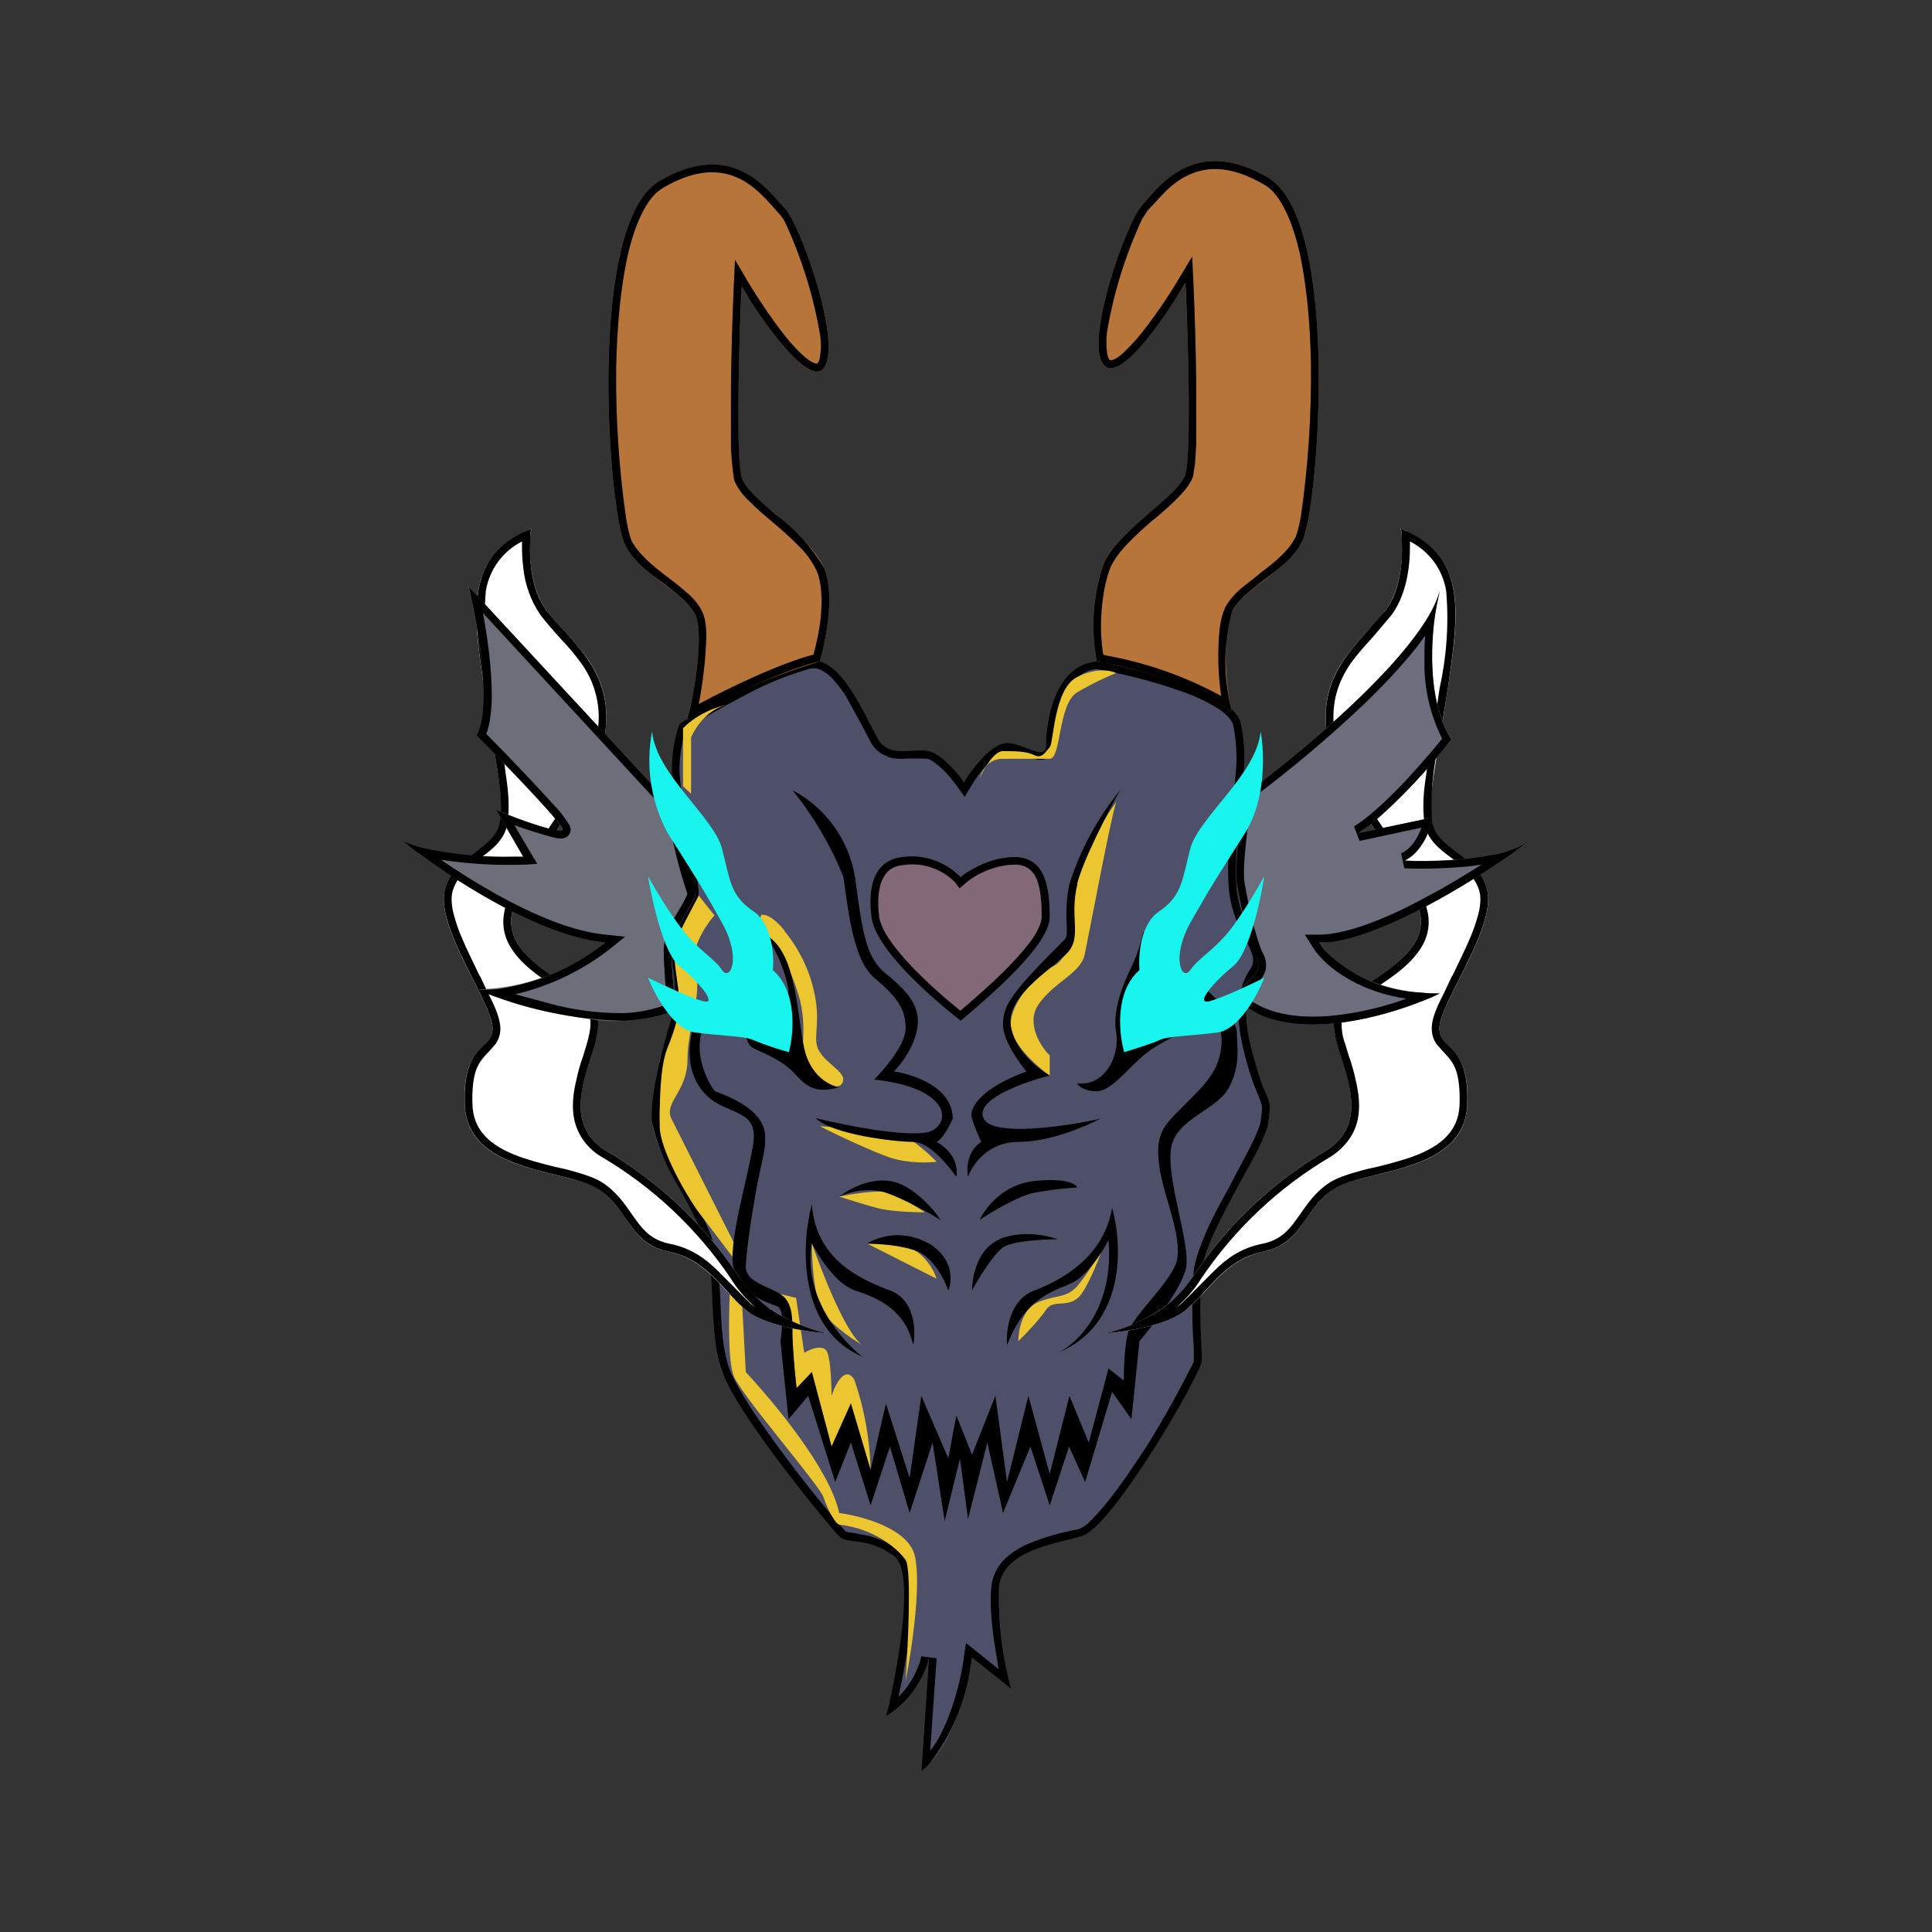 <svg width="24" height="24" viewBox="0 0 24 24" fill="none" xmlns="http://www.w3.org/2000/svg">
<rect x="0" y="0" width="24" height="24" fill="#333333" stroke="none"/>
<path d="M12.51 9.236C12.315 9.236 12.075 9.556 11.975 9.721C11.895 9.606 11.695 9.371 11.54 9.331C11.345 9.281 11.055 9.431 10.91 9.181C10.765 8.941 10.525 8.311 10.185 8.216C9.91 8.136 8.91 8.701 8.435 8.991C8.405 9.071 8.345 9.301 8.345 9.576C8.345 9.916 8.585 10.931 8.585 11.076C8.585 11.226 8.245 11.566 8.345 11.951C8.403 12.174 8.403 12.408 8.345 12.63C8.245 12.941 8.06 13.63 8.1 13.941C8.15 14.331 8.535 14.865 8.73 15.35C8.925 15.835 8.78 16.515 8.97 17.05C9.17 17.58 10.33 18.99 10.425 19.085C10.525 19.185 10.765 19.085 11.105 19.33C11.375 19.525 11.155 20.74 11.005 21.32C11.355 21.125 11.505 20.755 11.54 20.59L11.44 22C11.83 21.73 12.025 20.95 12.075 20.59L12.555 20.98C12.452 20.568 12.403 20.145 12.41 19.72C12.46 19.28 13.04 19.185 13.43 19.085C13.815 18.99 14.93 17.05 14.93 16.905C14.93 16.755 14.88 16.27 14.93 15.785C14.98 15.3 15.705 14.286 15.755 13.941C15.805 13.6 15.755 13.751 15.605 13.261C15.465 12.775 15.415 12.391 15.605 12.095C15.805 11.806 15.415 11.566 15.365 11.081C15.33 10.691 15.385 10.171 15.415 9.961C15.415 9.721 15.515 9.476 15.415 8.991C15.34 8.601 14.19 8.311 13.625 8.216C13.09 8.266 12.995 8.991 12.995 9.236C12.995 9.476 12.75 9.236 12.51 9.236Z" fill="#4E5069"/>
<path d="M11.985 9.901L11.895 9.776C11.86 9.726 11.795 9.641 11.72 9.566C11.64 9.491 11.57 9.436 11.52 9.426C11.417 9.42 11.313 9.42 11.21 9.426C11.145 9.426 11.075 9.426 11.01 9.391C10.933 9.361 10.868 9.306 10.825 9.236L10.715 9.026C10.655 8.916 10.595 8.806 10.535 8.696C10.48 8.596 10.415 8.511 10.35 8.441C10.298 8.379 10.231 8.333 10.155 8.306C10.125 8.3 10.095 8.3 10.065 8.306C9.847 8.368 9.635 8.448 9.43 8.546C9.1 8.711 8.75 8.911 8.52 9.056C8.49 9.146 8.44 9.346 8.44 9.576C8.463 9.913 8.515 10.247 8.595 10.576L8.645 10.811C8.659 10.9 8.671 10.99 8.68 11.081C8.68 11.116 8.67 11.146 8.66 11.181C8.64 11.233 8.615 11.283 8.585 11.331L8.515 11.466C8.445 11.616 8.395 11.766 8.435 11.931C8.52 12.256 8.475 12.546 8.435 12.661C8.385 12.81 8.32 13.06 8.265 13.31C8.215 13.56 8.18 13.796 8.195 13.931C8.22 14.105 8.32 14.32 8.445 14.565L8.53 14.72C8.63 14.915 8.74 15.12 8.82 15.315C8.92 15.57 8.935 15.88 8.95 16.165V16.175C8.96 16.475 8.975 16.765 9.065 17.015C9.11 17.135 9.215 17.315 9.35 17.525C9.703 18.046 10.087 18.545 10.5 19.02C10.5 19.02 10.51 19.03 10.545 19.035L10.615 19.045L10.69 19.06C10.815 19.08 10.975 19.12 11.16 19.25C11.215 19.29 11.25 19.35 11.275 19.415C11.3 19.475 11.31 19.55 11.32 19.63C11.335 19.79 11.33 19.985 11.31 20.19C11.28 20.49 11.22 20.815 11.16 21.08C11.34 20.905 11.425 20.68 11.445 20.575L11.635 20.6L11.555 21.75C11.655 21.625 11.73 21.465 11.795 21.295C11.895 21.03 11.955 20.75 11.975 20.58L12 20.41L12.405 20.735L12.35 20.39C12.315 20.15 12.295 19.895 12.315 19.71C12.345 19.44 12.54 19.285 12.755 19.185C12.964 19.098 13.182 19.034 13.405 18.995C13.456 18.974 13.502 18.941 13.54 18.9C13.6 18.84 13.675 18.76 13.75 18.665C13.91 18.47 14.08 18.215 14.245 17.965C14.456 17.625 14.652 17.274 14.83 16.915V16.755C14.815 16.54 14.795 16.155 14.83 15.775C14.85 15.64 14.91 15.475 14.985 15.3C15.06 15.13 15.16 14.94 15.26 14.765L15.325 14.64L15.525 14.261C15.6 14.111 15.65 13.995 15.66 13.931C15.685 13.755 15.68 13.73 15.66 13.691L15.645 13.64C15.594 13.527 15.551 13.41 15.515 13.29C15.37 12.806 15.305 12.376 15.53 12.041C15.56 11.999 15.572 11.947 15.565 11.896C15.555 11.846 15.53 11.78 15.49 11.706L15.46 11.64C15.361 11.471 15.297 11.285 15.27 11.091C15.23 10.691 15.285 10.171 15.32 9.956C15.321 9.877 15.328 9.798 15.34 9.721L15.355 9.561C15.365 9.416 15.365 9.241 15.32 9.011C15.31 8.956 15.25 8.881 15.13 8.801C14.985 8.712 14.831 8.64 14.67 8.586C14.315 8.456 13.9 8.361 13.62 8.311C13.41 8.336 13.28 8.491 13.2 8.691C13.115 8.891 13.09 9.121 13.09 9.236C13.09 9.301 13.075 9.386 12.99 9.426C12.958 9.438 12.924 9.442 12.89 9.436C12.839 9.421 12.789 9.405 12.74 9.386H12.735C12.709 9.377 12.682 9.368 12.655 9.361C12.607 9.343 12.556 9.333 12.505 9.331C12.469 9.335 12.434 9.349 12.405 9.371C12.365 9.396 12.32 9.436 12.275 9.481C12.185 9.581 12.105 9.691 12.06 9.771L11.985 9.896V9.901ZM13.625 8.216C14.19 8.316 15.34 8.601 15.415 8.991C15.485 9.331 15.455 9.551 15.435 9.736C15.425 9.816 15.415 9.886 15.415 9.961C15.385 10.171 15.33 10.691 15.365 11.081C15.39 11.291 15.475 11.456 15.545 11.596C15.645 11.786 15.72 11.931 15.61 12.095C15.415 12.39 15.46 12.775 15.61 13.261C15.66 13.441 15.7 13.53 15.73 13.595C15.78 13.705 15.785 13.726 15.755 13.945C15.735 14.095 15.58 14.375 15.405 14.69C15.195 15.08 14.955 15.515 14.93 15.79C14.895 16.155 14.915 16.52 14.925 16.74L14.93 16.905C14.93 17.05 13.815 18.99 13.43 19.085L13.32 19.115C12.94 19.205 12.455 19.32 12.41 19.715C12.398 20.142 12.449 20.568 12.56 20.98L12.075 20.59L12.055 20.705C11.993 21.144 11.817 21.56 11.545 21.91C11.515 21.945 11.48 21.975 11.445 22L11.54 20.59C11.525 20.665 11.49 20.775 11.42 20.89C11.322 21.068 11.179 21.216 11.005 21.32L11.04 21.185C11.18 20.57 11.355 19.51 11.105 19.33C10.9 19.18 10.73 19.16 10.605 19.145C10.525 19.135 10.465 19.125 10.425 19.085C10.325 18.99 9.165 17.585 8.975 17.05C8.875 16.78 8.865 16.48 8.85 16.185C8.84 15.885 8.825 15.595 8.73 15.35C8.655 15.16 8.55 14.96 8.445 14.77C8.286 14.514 8.169 14.234 8.1 13.941C8.06 13.63 8.25 12.941 8.345 12.63C8.375 12.53 8.42 12.261 8.345 11.951C8.28 11.696 8.405 11.456 8.495 11.286C8.545 11.201 8.585 11.126 8.585 11.081C8.585 11.021 8.545 10.831 8.5 10.591C8.43 10.231 8.345 9.781 8.345 9.576C8.345 9.301 8.405 9.076 8.44 8.991C8.91 8.701 9.91 8.141 10.185 8.216C10.45 8.291 10.655 8.696 10.805 8.986L10.91 9.186C11.01 9.346 11.17 9.336 11.325 9.326C11.4 9.321 11.475 9.316 11.54 9.331C11.665 9.361 11.815 9.516 11.915 9.636L11.975 9.721L12.03 9.631C12.15 9.461 12.345 9.231 12.51 9.231C12.6 9.231 12.695 9.271 12.775 9.301C12.9 9.351 12.995 9.386 12.995 9.236C12.995 8.991 13.09 8.261 13.625 8.216Z" fill="black"/>
<path d="M8.635 7.631C8.75 7.866 8.635 8.586 8.535 8.941C9.053 8.632 9.607 8.389 10.185 8.216C10.245 8.006 10.385 7.401 10.235 7.051C10.035 6.611 9.31 6.226 9.215 5.931C9.135 5.701 9.18 4.251 9.215 3.556C9.47 3.991 10.035 4.806 10.23 4.576C10.475 4.281 9.94 2.776 9.745 2.581C9.555 2.391 9.115 1.711 8.195 2.246C7.275 2.776 7.565 6.371 7.76 6.756C7.955 7.146 8.485 7.341 8.635 7.631Z" fill="#B77539"/>
<path fill-rule="evenodd" clip-rule="evenodd" d="M9.3 3.701C9.585 4.151 10.06 4.781 10.23 4.576C10.475 4.281 9.94 2.776 9.745 2.581L9.675 2.506C9.455 2.256 9.015 1.766 8.195 2.246C7.275 2.776 7.565 6.371 7.76 6.756C7.86 6.966 8.065 7.121 8.255 7.256C8.415 7.381 8.565 7.496 8.635 7.631C8.735 7.841 8.655 8.431 8.57 8.811L8.535 8.941L8.655 8.876C9.14 8.596 9.84 8.291 10.185 8.216C10.245 8.006 10.385 7.401 10.235 7.051C10.084 6.797 9.883 6.576 9.645 6.401C9.445 6.226 9.26 6.071 9.215 5.931C9.145 5.716 9.175 4.466 9.205 3.731L9.215 3.556L9.305 3.706L9.3 3.701ZM10.105 8.131C10.135 8.026 10.175 7.856 10.195 7.676C10.215 7.456 10.21 7.241 10.145 7.091C10.092 6.981 10.021 6.882 9.935 6.796C9.824 6.683 9.707 6.576 9.585 6.476C9.485 6.391 9.395 6.316 9.32 6.236C9.234 6.162 9.166 6.07 9.12 5.966C9.1 5.833 9.087 5.7 9.08 5.566V4.916C9.08 4.436 9.1 3.896 9.115 3.551L9.13 3.226L9.295 3.506C9.425 3.721 9.63 4.031 9.82 4.256C9.92 4.366 10.005 4.451 10.075 4.491C10.11 4.511 10.135 4.516 10.145 4.516H10.155C10.17 4.496 10.185 4.466 10.19 4.401C10.2 4.341 10.2 4.266 10.19 4.176C10.108 3.685 9.96 3.207 9.75 2.756C9.731 2.72 9.707 2.687 9.68 2.656L9.595 2.561C9.495 2.451 9.375 2.316 9.2 2.226C8.985 2.116 8.68 2.076 8.25 2.326C8.15 2.381 8.065 2.476 7.99 2.621C7.915 2.761 7.855 2.936 7.805 3.141C7.71 3.551 7.665 4.056 7.655 4.556C7.647 5.192 7.689 5.827 7.78 6.456C7.805 6.596 7.83 6.681 7.845 6.716C7.935 6.886 8.095 7.016 8.275 7.156L8.31 7.181C8.385 7.241 8.46 7.296 8.525 7.356C8.605 7.421 8.675 7.501 8.72 7.591C8.76 7.666 8.77 7.771 8.775 7.881C8.768 8.171 8.736 8.461 8.68 8.746C8.89 8.631 9.13 8.516 9.36 8.411C9.64 8.286 9.91 8.181 10.11 8.131H10.105Z" fill="black"/>
<path d="M15.305 7.591C15.19 7.821 15.21 8.491 15.305 8.841C14.64 8.411 13.995 8.291 13.625 8.216C13.547 7.812 13.576 7.395 13.71 7.006C13.9 6.571 14.63 6.181 14.725 5.891C14.805 5.656 14.76 4.206 14.725 3.511C14.47 3.951 13.9 4.761 13.71 4.531C13.465 4.241 14 2.731 14.195 2.541C14.385 2.346 14.825 1.666 15.745 2.201C16.665 2.736 16.375 6.326 16.18 6.716C15.985 7.106 15.455 7.301 15.305 7.591Z" fill="#B77539"/>
<path fill-rule="evenodd" clip-rule="evenodd" d="M14.635 3.661C14.355 4.111 13.885 4.741 13.71 4.531C13.465 4.241 14 2.731 14.195 2.541L14.265 2.461C14.485 2.211 14.925 1.726 15.745 2.201C16.665 2.736 16.375 6.326 16.18 6.716C16.08 6.926 15.875 7.076 15.685 7.216C15.525 7.341 15.375 7.456 15.305 7.591C15.194 8 15.194 8.431 15.305 8.841L15.19 8.771C14.731 8.508 14.231 8.327 13.71 8.236L13.625 8.216C13.547 7.812 13.576 7.395 13.71 7.006C13.81 6.776 14.065 6.556 14.295 6.356C14.495 6.186 14.68 6.026 14.725 5.891C14.795 5.676 14.765 4.426 14.735 3.686L14.725 3.511L14.635 3.661ZM13.705 8.131C13.68 7.977 13.672 7.821 13.68 7.666C13.69 7.441 13.73 7.206 13.795 7.046C13.84 6.951 13.91 6.856 14.005 6.756C14.1 6.656 14.205 6.561 14.315 6.466L14.36 6.431C14.455 6.351 14.545 6.271 14.62 6.196C14.705 6.111 14.785 6.016 14.82 5.921L14.845 5.761L14.86 5.521V4.871C14.86 4.396 14.84 3.856 14.825 3.506L14.81 3.186L14.645 3.461C14.515 3.681 14.31 3.986 14.12 4.211C14.02 4.321 13.935 4.411 13.865 4.451C13.844 4.465 13.82 4.473 13.795 4.476L13.785 4.471C13.77 4.456 13.755 4.421 13.75 4.361C13.742 4.286 13.742 4.211 13.75 4.136C13.832 3.645 13.98 3.167 14.19 2.716L14.26 2.611L14.345 2.521C14.445 2.411 14.565 2.271 14.74 2.186C14.955 2.076 15.26 2.036 15.69 2.286C15.79 2.336 15.875 2.436 15.95 2.581C16.025 2.721 16.085 2.896 16.135 3.101C16.23 3.506 16.275 4.011 16.285 4.516C16.292 5.152 16.251 5.787 16.16 6.416C16.135 6.551 16.11 6.636 16.095 6.671C16.005 6.846 15.845 6.976 15.665 7.111L15.63 7.141L15.415 7.311C15.335 7.381 15.265 7.461 15.22 7.546C15.182 7.633 15.159 7.726 15.15 7.821C15.123 8.096 15.13 8.373 15.17 8.646C14.72 8.4 14.234 8.23 13.73 8.141L13.705 8.131Z" fill="black"/>
<path d="M12.17 9.671C12.18 9.631 12.2 9.571 12.25 9.521C12.31 9.421 12.385 9.331 12.46 9.331C12.61 9.331 12.75 9.331 12.85 9.381C12.945 9.431 12.995 9.331 13.04 9.281C13.09 9.231 13.09 8.556 13.38 8.411C13.615 8.291 13.8 8.326 13.865 8.361C13.785 8.391 13.575 8.486 13.38 8.601C13.14 8.751 13.185 9.426 13.04 9.426H12.46C12.36 9.426 12.295 9.466 12.25 9.516C12.22 9.565 12.193 9.617 12.17 9.671ZM8.49 9.041C8.68 8.851 8.94 8.766 9.06 8.751C8.795 8.791 8.635 9.041 8.585 9.161V9.861L8.485 9.766V9.041H8.49ZM13.04 13.116V13.361C12.88 13.246 12.555 12.961 12.555 12.73C12.555 12.436 12.895 12.095 13.09 12.001C13.245 11.921 13.285 11.675 13.285 11.566C13.285 10.906 13.67 10.221 13.865 9.966C13.8 10.156 13.525 11.616 13.475 11.856C13.425 12.095 13.09 12.196 12.895 12.486C12.745 12.721 12.93 13.005 13.045 13.116H13.04ZM9.75 11.566C9.59 11.366 9.49 11.356 9.455 11.366L9.405 11.566C9.655 11.566 9.895 12.245 9.94 12.436C9.99 12.636 9.99 12.876 9.96 13.071C9.93 13.261 10.185 13.505 10.28 13.505C10.38 13.505 10.475 13.505 10.475 13.405C10.475 13.31 10.28 13.216 10.185 13.071C10.085 12.921 10.185 12.775 10.135 12.436C10.086 12.116 9.951 11.815 9.745 11.566H9.75ZM8.875 11.371L8.68 11.126C8.6 11.276 8.43 11.591 8.39 11.71C8.34 11.856 8.44 12.291 8.44 12.436C8.44 12.585 8.39 12.775 8.29 13.021C8.195 13.261 8.195 13.7 8.195 13.99C8.195 14.28 8.535 14.865 8.68 15.06L9.12 15.64V15.445L8.34 13.896C8.245 13.695 8.54 13.556 8.54 13.165C8.54 12.775 8.73 12.341 8.635 12.051C8.555 11.816 8.76 11.501 8.875 11.371ZM11.35 14.185C10.97 14.08 10.579 14.014 10.185 13.99C10.375 14.09 10.825 14.3 11.055 14.38C11.29 14.455 11.54 14.445 11.635 14.431C11.585 14.38 11.46 14.261 11.345 14.181L11.35 14.185ZM11.055 14.816C10.94 14.775 10.585 14.83 10.425 14.865C10.525 14.895 10.755 14.97 10.91 15.01C11.065 15.05 11.36 15.06 11.49 15.06C11.39 14.995 11.17 14.855 11.055 14.816ZM11.3 15.495C11.129 15.435 10.945 15.418 10.765 15.445L11.635 15.885C11.605 15.785 11.49 15.575 11.295 15.495H11.3ZM10.715 16.71C10.52 16.59 10.215 15.82 10.085 15.445C10.085 15.625 10.105 16.03 10.185 16.225C10.26 16.415 10.57 16.625 10.715 16.71ZM9.895 16.125L9.695 16.075L9.795 16.275L9.895 17.245L10.085 17.045L10.33 17.97L10.57 17.435L10.815 18.26C10.806 17.881 10.738 17.505 10.615 17.145C10.505 16.95 10.375 17.195 10.33 17.34C10.33 17.21 10.32 16.92 10.28 16.805C10.24 16.69 10.07 16.755 9.99 16.805L9.89 16.125H9.895Z" fill="#EBC630"/>
<path d="M9.265 17.05L9.215 16.125L9.065 16.075C9.055 16.335 9.04 16.905 9.115 17.095C9.215 17.34 10.185 18.455 10.23 18.6C10.28 18.75 10.38 18.94 10.43 18.94C10.86 18.99 11.15 19.235 11.25 19.38C11.325 19.495 11.28 20.43 11.25 20.88C11.33 20.48 11.46 19.59 11.35 19.28C11.23 18.97 10.685 18.83 10.425 18.795C10.31 18.25 9.6 17.405 9.265 17.045V17.05ZM12.9 16.175C12.7 16.25 12.65 16.53 12.65 16.66C12.735 16.58 12.915 16.39 12.995 16.27C13.09 16.125 13.285 16.27 13.43 16.08C13.545 15.92 13.67 15.59 13.72 15.445C13.628 15.637 13.514 15.816 13.38 15.98C13.235 16.13 13.14 16.08 12.895 16.175H12.9Z" fill="#EBC630"/>
<path d="M10.62 10.886C10.581 10.66 10.491 10.446 10.357 10.261C10.222 10.075 10.047 9.923 9.845 9.816C10.106 10.14 10.318 10.5 10.475 10.886C10.525 11.176 10.575 11.906 10.86 12.146C11.15 12.391 11.25 12.536 11.25 12.775C11.25 12.976 10.99 13.276 10.86 13.411C11.735 13.505 11.83 13.896 11.59 14.04C11.39 14.155 10.54 13.99 10.135 13.89C10.33 14.09 11.105 14.185 11.345 14.185C11.54 14.185 11.78 14.475 11.88 14.62C11.92 14.39 11.73 14.235 11.635 14.185C11.715 14.146 11.8 13.976 11.835 13.896C11.835 13.505 11.345 13.345 11.105 13.31C11.185 13.23 11.355 13.011 11.395 12.775C11.445 12.486 11.245 12.291 11.005 12.095C10.765 11.906 10.715 11.611 10.62 10.886ZM13.38 10.981C13.46 10.671 13.77 10.076 13.915 9.816C13.634 10.161 13.42 10.556 13.285 10.981C13.205 11.371 13.285 11.566 13.235 11.661C12.555 12.341 12.46 12.486 12.46 12.73C12.46 12.921 12.655 13.195 12.75 13.31C12.22 13.505 12.025 13.751 12.075 13.896C12.11 14.011 12.165 14.136 12.19 14.185C12.01 14.3 12.005 14.525 12.025 14.62C12.075 14.475 12.265 14.185 12.655 14.185C13.04 14.185 13.495 13.99 13.67 13.896C13.235 13.995 12.335 14.125 12.22 13.896C12.1 13.661 12.72 13.441 13.04 13.361C12.895 13.281 12.595 13.04 12.555 12.73C12.505 12.341 13.14 12.001 13.285 11.806C13.43 11.611 13.285 11.371 13.385 10.981H13.38ZM11.005 14.816C10.775 14.741 10.525 14.816 10.425 14.865C10.525 14.786 10.785 14.63 11.055 14.671C11.325 14.71 11.59 15.01 11.685 15.155C11.555 15.075 11.235 14.895 11.005 14.816ZM11.54 15.45C11.423 15.381 11.289 15.344 11.152 15.344C11.016 15.344 10.882 15.381 10.765 15.45C10.895 15.45 11.2 15.465 11.395 15.545C11.59 15.62 11.735 15.895 11.78 16.03C11.83 15.915 11.85 15.64 11.54 15.445V15.45ZM12.85 14.671C12.46 14.71 12.235 15.01 12.17 15.155C12.315 15.055 12.655 14.855 12.85 14.816C13.025 14.784 13.202 14.762 13.38 14.751C13.365 14.706 13.235 14.63 12.85 14.671ZM12.41 15.4C12.14 15.515 12.075 15.865 12.075 16.03C12.155 15.88 12.345 15.575 12.46 15.495C12.575 15.415 12.96 15.395 13.14 15.395C13.01 15.345 12.685 15.28 12.41 15.395V15.4ZM11.055 16.03C11.365 16.145 11.38 16.53 11.345 16.71C11.245 16.27 10.91 16.125 10.62 16.03C10.385 15.95 10.17 15.61 10.085 15.445C9.97 16.105 10.46 16.66 10.715 16.855C9.9 16.505 9.955 15.445 10.085 14.96C10.135 15.64 10.67 15.885 11.055 16.03ZM12.85 16.03C12.54 16.145 12.495 16.53 12.51 16.71C12.75 16.08 13.14 16.03 13.33 15.93C13.475 15.86 13.685 15.59 13.77 15.4C13.845 16.25 13.38 16.695 13.14 16.805C13.99 16.455 13.945 15.465 13.815 15.005C13.715 15.59 13.235 15.885 12.85 16.03Z" fill="black"/>
<path d="M9.99 13.021C10.065 13.37 10.315 13.491 10.425 13.505C10.085 13.605 9.99 13.456 9.845 13.31C9.695 13.165 9.555 13.116 9.36 13.021C9.205 12.941 9.2 12.471 9.21 12.245C9.1 12.296 8.845 12.466 8.73 12.775C8.615 13.085 8.78 13.425 8.88 13.556C9.555 13.796 9.505 14.085 9.505 14.185C9.505 14.286 9.455 14.475 9.405 14.72C9.36 14.96 9.265 15.545 9.265 15.74C9.265 15.93 9.555 15.98 9.7 16.08C9.845 16.175 9.845 16.37 9.845 16.565C9.845 16.715 9.875 17.08 9.895 17.245L10.085 17.045L10.33 17.97L10.57 17.435L10.815 18.26L11.005 17.435L11.3 18.36L11.445 17.34L11.78 18.115L11.88 17.585L12.075 18.07L12.365 17.34L12.51 18.41L12.775 17.34L13.04 18.31L13.285 17.34L13.525 17.92L13.77 17L13.96 17.15C13.96 17.015 13.97 16.72 14.01 16.565C14.06 16.365 14.445 16.03 14.59 15.74C14.74 15.445 14.445 14.865 14.4 14.475C14.35 14.085 14.45 13.99 14.69 13.751C14.93 13.505 15.175 13.31 15.175 12.921C15.175 12.611 14.88 12.371 14.735 12.291C14.835 12.536 14.735 12.681 14.685 12.775C14.64 12.876 14.445 12.926 14.255 13.071C14.055 13.216 13.815 13.556 13.625 13.556C13.47 13.556 13.395 13.491 13.38 13.456C13.72 13.505 13.915 13.116 13.865 12.826C13.815 12.536 13.965 12.196 14.06 12.001C14.124 11.862 14.173 11.716 14.205 11.566V12.001C14.205 12.101 14.055 12.151 14.01 12.436C13.97 12.671 14.025 12.921 14.06 13.021C14.255 12.941 14.64 12.721 14.64 12.486C14.64 12.251 14.445 12.066 14.35 12.001C14.88 12.051 15.365 12.63 15.365 12.826C15.365 13.021 15.415 13.216 15.27 13.505C15.12 13.796 14.59 13.896 14.545 14.28C14.495 14.67 14.785 15.445 14.735 15.74C14.7 15.97 14.335 16.45 14.155 16.66L14.055 17.63L13.815 17.29L13.48 18.41L13.28 17.97L13.04 18.7L12.8 17.97L12.46 18.795L12.265 17.92L12.025 18.87L11.925 18.12L11.735 18.895L11.585 17.92L11.3 18.795L11.055 17.97L10.815 18.7L10.57 17.92L10.375 18.41L10.04 17.34L9.795 17.63L9.695 16.66C9.695 16.645 9.765 16.26 9.65 16.225C9.505 16.175 9.215 16.075 9.12 15.785C9.02 15.495 9.31 14.575 9.36 14.185C9.41 13.796 9.07 13.845 8.825 13.65C8.585 13.456 8.49 13.116 8.635 12.681C8.75 12.331 9.2 12.116 9.41 12.051C9.39 12.081 9.36 12.216 9.36 12.486C9.36 12.756 9.65 12.986 9.795 13.071V12.291C9.749 12.045 9.65 11.813 9.505 11.611C9.895 11.811 9.895 12.585 9.99 13.021Z" fill="black"/>
<path d="M6.79 7.586C6.56 7.271 6.565 6.776 6.6 6.566C5.775 6.906 5.87 7.586 6.015 8.556C6.165 9.526 6.26 9.866 6.215 10.206C6.165 10.546 5.68 10.591 5.535 11.031C5.385 11.466 6.065 12.39 6.115 12.73C6.165 13.071 5.725 12.921 5.775 13.75C5.825 14.575 7.035 14.525 7.425 14.765C7.81 15.01 7.81 15.445 8.295 15.545C8.78 15.645 8.97 16.03 9.265 16.27C9.495 16.47 10.04 16.545 10.28 16.565C10.02 16.515 9.435 16.3 9.165 15.835C8.738 15.202 8.175 14.672 7.515 14.286C6.84 13.845 7.515 13.021 7.42 12.636C7.325 12.245 6.26 12.001 6.355 11.371C6.455 10.741 7.42 9.866 7.52 9.086C7.62 8.311 7.085 7.971 6.79 7.586Z" fill="white"/>
<path fill-rule="evenodd" clip-rule="evenodd" d="M6.6 6.566L6.495 6.611C5.785 6.961 5.88 7.626 6.015 8.556L6.125 9.231C6.205 9.716 6.245 9.961 6.21 10.206C6.185 10.371 6.06 10.466 5.915 10.576C5.765 10.686 5.605 10.806 5.535 11.026C5.44 11.306 5.68 11.776 5.88 12.175C5.995 12.401 6.095 12.605 6.115 12.726C6.135 12.866 6.075 12.925 6 12.995C5.89 13.106 5.75 13.25 5.775 13.745C5.81 14.325 6.415 14.475 6.905 14.595C7.115 14.646 7.305 14.695 7.42 14.765C7.585 14.865 7.68 15.005 7.77 15.135C7.895 15.315 8.015 15.485 8.295 15.545C8.635 15.61 8.835 15.825 9.025 16.03C9.1 16.115 9.175 16.2 9.265 16.27C9.375 16.37 9.565 16.435 9.765 16.485C9.96 16.53 10.155 16.555 10.28 16.565C10.165 16.54 9.98 16.485 9.795 16.39C9.537 16.269 9.318 16.076 9.165 15.835C8.738 15.202 8.174 14.672 7.515 14.286C7.07 13.995 7.215 13.535 7.335 13.15C7.4 12.95 7.455 12.765 7.42 12.63C7.385 12.476 7.185 12.341 6.97 12.196C6.65 11.981 6.3 11.745 6.355 11.371C6.405 11.071 6.635 10.726 6.885 10.361C7.17 9.941 7.465 9.501 7.52 9.086C7.595 8.481 7.285 8.141 7.01 7.836C6.933 7.756 6.86 7.673 6.79 7.586C6.59 7.321 6.57 6.916 6.59 6.676C6.59 6.631 6.59 6.596 6.6 6.566ZM6.485 6.726C6.367 6.786 6.265 6.872 6.187 6.979C6.108 7.086 6.057 7.21 6.035 7.341C6.001 7.743 6.028 8.147 6.115 8.541C6.15 8.781 6.18 8.986 6.215 9.156L6.22 9.216C6.245 9.366 6.27 9.491 6.28 9.601C6.32 9.851 6.33 10.036 6.305 10.221C6.275 10.426 6.12 10.546 5.985 10.646L5.965 10.661C5.82 10.771 5.685 10.876 5.625 11.061C5.6 11.141 5.605 11.261 5.65 11.406C5.69 11.551 5.76 11.71 5.84 11.876L5.955 12.116L5.965 12.13L6.065 12.341C6.135 12.476 6.195 12.611 6.21 12.716C6.219 12.759 6.218 12.805 6.209 12.848C6.199 12.892 6.181 12.934 6.155 12.97L6.085 13.05L6.07 13.066L6.02 13.12C5.975 13.171 5.935 13.226 5.905 13.32C5.88 13.411 5.86 13.546 5.87 13.74C5.89 14.09 6.15 14.265 6.5 14.385C6.674 14.441 6.851 14.488 7.03 14.525C7.195 14.57 7.36 14.615 7.475 14.685C7.655 14.8 7.76 14.955 7.85 15.085L7.9 15.155C8 15.295 8.105 15.405 8.315 15.45C8.58 15.5 8.765 15.635 8.915 15.785L9.095 15.965C9.171 16.043 9.248 16.12 9.325 16.195L9.39 16.245C9.275 16.145 9.165 16.025 9.08 15.885C8.662 15.264 8.11 14.745 7.465 14.366C7.383 14.317 7.311 14.252 7.254 14.174C7.197 14.097 7.157 14.009 7.135 13.915C7.1 13.751 7.12 13.575 7.16 13.415C7.18 13.316 7.21 13.21 7.245 13.116L7.29 12.966C7.33 12.826 7.345 12.726 7.33 12.655C7.31 12.591 7.25 12.521 7.14 12.436L6.92 12.28L6.76 12.171C6.625 12.076 6.49 11.971 6.39 11.836C6.29 11.706 6.23 11.546 6.26 11.356C6.285 11.181 6.375 10.991 6.48 10.806C6.575 10.646 6.69 10.476 6.805 10.306L6.855 10.231C6.99 10.031 7.12 9.831 7.225 9.636C7.325 9.441 7.4 9.256 7.425 9.076C7.469 8.784 7.397 8.486 7.225 8.246C7.147 8.138 7.062 8.036 6.97 7.941L6.935 7.901C6.858 7.818 6.785 7.731 6.715 7.641C6.595 7.466 6.521 7.263 6.5 7.051C6.487 6.945 6.482 6.838 6.485 6.731V6.726Z" fill="black"/>
<path d="M17.21 7.586C17.44 7.271 17.435 6.776 17.4 6.566C18.225 6.906 18.13 7.586 17.985 8.556C17.835 9.526 17.74 9.866 17.785 10.206C17.835 10.546 18.32 10.591 18.465 11.031C18.615 11.466 17.935 12.39 17.885 12.73C17.835 13.071 18.275 12.921 18.225 13.75C18.175 14.575 16.965 14.525 16.575 14.765C16.19 15.01 16.19 15.445 15.705 15.545C15.22 15.645 15.03 16.03 14.735 16.27C14.505 16.47 13.96 16.545 13.72 16.565C13.98 16.515 14.565 16.3 14.835 15.835C15.262 15.202 15.826 14.672 16.485 14.286C17.16 13.845 16.485 13.021 16.58 12.636C16.675 12.245 17.74 12.001 17.645 11.371C17.545 10.741 16.58 9.866 16.48 9.086C16.38 8.311 16.915 7.971 17.21 7.586Z" fill="white"/>
<path fill-rule="evenodd" clip-rule="evenodd" d="M17.4 6.566L17.505 6.611C18.215 6.961 18.12 7.626 17.985 8.556L17.875 9.231C17.798 9.55 17.769 9.878 17.79 10.206C17.815 10.371 17.94 10.466 18.085 10.576C18.235 10.686 18.395 10.806 18.465 11.026C18.56 11.306 18.32 11.776 18.12 12.175C18.005 12.401 17.905 12.605 17.885 12.726C17.865 12.866 17.925 12.925 18 12.995C18.11 13.106 18.25 13.25 18.225 13.745C18.19 14.325 17.585 14.475 17.095 14.595C16.885 14.646 16.695 14.695 16.58 14.765C16.415 14.865 16.32 15.005 16.23 15.135C16.105 15.315 15.985 15.485 15.705 15.545C15.365 15.61 15.165 15.825 14.975 16.03C14.9 16.116 14.82 16.196 14.735 16.27C14.62 16.37 14.435 16.435 14.235 16.485C14.04 16.53 13.845 16.555 13.72 16.565C13.835 16.54 14.02 16.485 14.205 16.39C14.463 16.269 14.682 16.076 14.835 15.835C15.262 15.202 15.826 14.672 16.485 14.286C16.93 13.995 16.785 13.535 16.665 13.15C16.6 12.95 16.545 12.765 16.58 12.63C16.615 12.476 16.815 12.341 17.03 12.196C17.35 11.981 17.7 11.745 17.645 11.371C17.595 11.071 17.365 10.726 17.115 10.361C16.83 9.941 16.535 9.501 16.48 9.086C16.405 8.481 16.715 8.141 16.99 7.836L17.21 7.586C17.41 7.321 17.43 6.916 17.41 6.676C17.41 6.631 17.41 6.596 17.4 6.566ZM17.515 6.726C17.633 6.786 17.735 6.872 17.814 6.979C17.892 7.086 17.944 7.21 17.965 7.341C17.999 7.743 17.972 8.147 17.885 8.541C17.85 8.781 17.82 8.986 17.785 9.156L17.78 9.216C17.755 9.366 17.73 9.491 17.72 9.601C17.68 9.851 17.67 10.036 17.695 10.221C17.725 10.426 17.88 10.546 18.015 10.646L18.035 10.661C18.18 10.771 18.315 10.876 18.375 11.061C18.4 11.141 18.395 11.261 18.35 11.406C18.31 11.551 18.24 11.71 18.16 11.876L18.045 12.116L18.035 12.13L17.935 12.341C17.865 12.476 17.805 12.611 17.79 12.716C17.775 12.826 17.8 12.905 17.845 12.97L17.915 13.05L17.93 13.066L17.98 13.12C18.025 13.171 18.065 13.226 18.095 13.32C18.12 13.411 18.14 13.546 18.13 13.74C18.11 14.09 17.85 14.265 17.5 14.385C17.326 14.441 17.149 14.488 16.97 14.525C16.805 14.57 16.64 14.615 16.525 14.685C16.345 14.8 16.24 14.955 16.15 15.085L16.1 15.155C16 15.295 15.895 15.405 15.685 15.45C15.42 15.5 15.235 15.635 15.085 15.785L14.905 15.965C14.829 16.043 14.752 16.12 14.675 16.195L14.61 16.245C14.725 16.145 14.835 16.025 14.92 15.885C15.338 15.264 15.89 14.745 16.535 14.366C16.725 14.24 16.825 14.085 16.865 13.915C16.9 13.751 16.88 13.575 16.84 13.415C16.82 13.316 16.79 13.21 16.755 13.116L16.71 12.966C16.672 12.867 16.659 12.761 16.67 12.655C16.69 12.591 16.75 12.521 16.86 12.436L17.08 12.28L17.24 12.171C17.375 12.076 17.51 11.971 17.61 11.836C17.71 11.706 17.77 11.546 17.74 11.356C17.7 11.161 17.626 10.974 17.52 10.806C17.425 10.646 17.31 10.476 17.195 10.306L17.145 10.231C17.01 10.031 16.88 9.831 16.775 9.636C16.675 9.441 16.6 9.256 16.575 9.076C16.53 8.716 16.63 8.461 16.775 8.246C16.855 8.136 16.94 8.036 17.03 7.941L17.065 7.901L17.285 7.641C17.415 7.466 17.475 7.246 17.5 7.046C17.515 6.931 17.515 6.821 17.515 6.726Z" fill="black"/>
<path d="M5.825 7.291L8.39 10.061C8.405 10.381 8.59 11.001 8.635 11.081C8.685 11.176 8.345 11.516 8.345 11.806C8.345 12.041 8.375 12.355 8.395 12.486C8.405 12.536 8.305 12.64 7.76 12.681C7.22 12.721 6.31 12.436 5.92 12.291C6.503 12.28 7.066 12.076 7.52 11.71C6.67 11.631 5.485 10.836 5 10.446C5.425 10.646 6.18 10.656 6.5 10.646L6.165 10.061C6.435 10.171 6.985 10.381 6.985 10.301C6.985 10.226 6.275 9.491 5.92 9.136C6.115 8.786 5.935 7.761 5.82 7.291H5.825Z" fill="#6C6E7A"/>
<path fill-rule="evenodd" clip-rule="evenodd" d="M7.405 11.796C7.045 12.053 6.628 12.221 6.19 12.286C6.1 12.296 6.01 12.296 5.92 12.291C6.503 12.537 7.128 12.669 7.76 12.681C8.305 12.64 8.41 12.53 8.39 12.486C8.375 12.355 8.34 12.036 8.34 11.806C8.34 11.64 8.45 11.466 8.535 11.321C8.6 11.211 8.655 11.121 8.635 11.081C8.514 10.751 8.432 10.409 8.39 10.061L5.825 7.291L5.865 7.481C5.975 7.996 6.09 8.831 5.92 9.136C6.22 9.436 6.77 10.006 6.94 10.221C6.97 10.261 6.99 10.291 6.99 10.301C6.99 10.321 6.95 10.321 6.89 10.311H6.885C6.639 10.248 6.398 10.164 6.165 10.061C6.276 10.255 6.387 10.448 6.5 10.641H6.39C6.019 10.651 5.649 10.618 5.285 10.541C5.185 10.516 5.085 10.486 5 10.446C5.07 10.501 5.15 10.566 5.245 10.631C5.775 11.021 6.67 11.57 7.385 11.691L7.52 11.71L7.405 11.796ZM5.48 10.681C5.68 10.821 5.92 10.971 6.17 11.111C6.63 11.366 7.12 11.575 7.53 11.611L7.765 11.636L7.58 11.786C7.232 12.057 6.83 12.25 6.4 12.351L6.805 12.46C7.115 12.547 7.434 12.589 7.755 12.585C7.938 12.578 8.119 12.54 8.29 12.476C8.275 12.331 8.245 12.03 8.245 11.806C8.245 11.631 8.345 11.451 8.425 11.321L8.455 11.271C8.486 11.217 8.515 11.162 8.54 11.106C8.43 10.778 8.348 10.442 8.295 10.101L6 7.616C6.035 7.811 6.07 8.031 6.09 8.251C6.105 8.431 6.115 8.611 6.105 8.771C6.095 8.901 6.08 9.021 6.04 9.116C6.35 9.429 6.654 9.75 6.95 10.076C6.997 10.135 7.041 10.196 7.08 10.261L7.09 10.301C7.09 10.341 7.07 10.376 7.04 10.396C7.021 10.408 6.998 10.415 6.975 10.416C6.945 10.416 6.915 10.413 6.885 10.406C6.718 10.361 6.553 10.309 6.39 10.251L6.59 10.591L6.675 10.731L6.51 10.741C6.168 10.753 5.824 10.733 5.485 10.681H5.48Z" fill="black"/>
<path d="M15.464 9.866C16.189 9.331 17.689 8.081 17.884 7.341C17.784 7.731 17.684 8.641 18.034 9.186C17.804 9.476 17.254 10.116 16.869 10.351L17.789 10.156C17.774 10.286 17.679 10.576 17.449 10.691C17.834 10.706 18.684 10.681 18.999 10.451C18.429 10.871 17.119 11.71 16.384 11.71C16.514 11.921 16.994 12.341 17.884 12.341C17.414 12.566 16.304 12.931 15.61 12.581C15.544 12.53 15.29 12.456 15.364 12.341C15.464 12.191 15.704 12.095 15.61 11.906C15.493 11.607 15.411 11.297 15.364 10.981C15.329 10.751 15.414 10.141 15.464 9.866Z" fill="#6C6E7D"/>
<path fill-rule="evenodd" clip-rule="evenodd" d="M17.064 10.211C17.419 9.902 17.742 9.558 18.03 9.186C17.77 8.781 17.765 8.171 17.815 7.726C17.834 7.576 17.864 7.441 17.885 7.341C17.848 7.465 17.794 7.582 17.724 7.691C17.27 8.431 16.085 9.411 15.465 9.866C15.415 10.141 15.33 10.751 15.365 10.981C15.415 11.271 15.515 11.71 15.61 11.906C15.675 12.036 15.58 12.126 15.485 12.216C15.44 12.255 15.395 12.296 15.365 12.341C15.31 12.431 15.44 12.491 15.535 12.54C15.565 12.556 15.595 12.57 15.61 12.585C16.22 12.886 17.145 12.646 17.68 12.431C17.759 12.401 17.829 12.371 17.885 12.341C17.809 12.341 17.735 12.341 17.665 12.331C17.209 12.315 16.777 12.127 16.455 11.806C16.428 11.774 16.405 11.741 16.385 11.706H16.5C17.115 11.64 18.04 11.106 18.649 10.696C18.785 10.606 18.899 10.521 19 10.446C18.904 10.516 18.77 10.566 18.61 10.606C18.228 10.682 17.838 10.711 17.45 10.691C17.498 10.666 17.542 10.634 17.58 10.596C17.695 10.475 17.768 10.321 17.79 10.156L16.87 10.351L17.07 10.211H17.064ZM17.66 10.281L16.89 10.446L16.82 10.266C17 10.156 17.225 9.946 17.44 9.721C17.625 9.521 17.799 9.321 17.915 9.176C17.764 8.875 17.688 8.542 17.695 8.206C17.695 8.101 17.695 7.996 17.704 7.896L17.605 8.031C17.419 8.266 17.19 8.511 16.94 8.751C16.5 9.168 16.036 9.559 15.55 9.921C15.53 10.056 15.5 10.256 15.48 10.451C15.455 10.666 15.445 10.866 15.46 10.966C15.485 11.111 15.52 11.286 15.56 11.456C15.61 11.626 15.65 11.776 15.695 11.855C15.73 11.925 15.735 11.995 15.72 12.056C15.702 12.112 15.671 12.164 15.63 12.206L15.455 12.38L15.485 12.406L15.575 12.456H15.58L15.66 12.501C15.98 12.655 16.4 12.655 16.814 12.581C17.05 12.54 17.28 12.476 17.47 12.406C16.81 12.306 16.425 11.966 16.3 11.755L16.21 11.611H16.385C16.55 11.611 16.76 11.561 16.985 11.481C17.22 11.396 17.465 11.281 17.704 11.15C17.954 11.021 18.189 10.876 18.404 10.741L18.259 10.761C17.96 10.791 17.64 10.796 17.445 10.786L17.405 10.601C17.5 10.556 17.565 10.476 17.615 10.381L17.66 10.281Z" fill="black"/>
<path d="M9.6 12.051C9.91 12.321 9.86 12.841 9.8 13.071C9.651 13.029 9.504 12.979 9.36 12.921C9.26 12.87 8.97 12.87 8.635 12.826C8.36 12.786 8.135 12.356 8.05 12.146C8.215 12.226 8.575 12.396 8.73 12.436C8.925 12.486 8.68 12.196 8.44 12.001C8.245 11.846 8.1 11.191 8.05 10.886C8.13 11.031 8.335 11.371 8.49 11.566C8.68 11.806 8.875 11.906 8.97 12.051C9.07 12.196 9.215 11.901 8.97 11.466C8.73 11.031 8.635 10.886 8.295 10.351C8.086 9.964 8.018 9.517 8.1 9.086C8.15 9.621 8.875 10.156 8.97 10.546C9.07 10.931 9.07 11.126 9.36 11.321C9.59 11.476 9.62 11.871 9.6 12.051ZM14.155 12.051C13.845 12.321 13.9 12.841 13.965 13.071C14.075 13.036 14.32 12.961 14.4 12.921C14.5 12.87 14.785 12.87 15.125 12.826C15.395 12.786 15.625 12.356 15.705 12.146C15.545 12.226 15.185 12.396 15.03 12.436C14.83 12.486 15.08 12.196 15.32 12.001C15.515 11.846 15.66 11.191 15.705 10.886C15.625 11.031 15.425 11.371 15.27 11.566C15.075 11.806 14.885 11.906 14.785 12.051C14.685 12.196 14.545 11.901 14.785 11.466C15.03 11.031 15.125 10.886 15.465 10.351C15.735 9.921 15.705 9.331 15.66 9.086C15.61 9.621 14.885 10.156 14.785 10.546C14.685 10.931 14.685 11.126 14.4 11.321C14.165 11.476 14.14 11.871 14.155 12.051Z" fill="#18F5EE"/>
<path d="M11.21 10.651C11.595 10.606 11.855 10.796 11.935 10.896C12.03 10.811 12.3 10.646 12.61 10.646C12.995 10.646 13.04 11.046 13.04 11.391C13.04 11.741 12.305 12.366 11.935 12.681C11.55 12.38 10.875 11.786 10.825 11.391C10.815 11.291 10.73 10.696 11.21 10.646V10.651Z" fill="#836877"/>
<path d="M11.92 11.036L11.86 10.956C11.777 10.873 11.676 10.811 11.565 10.775C11.454 10.738 11.336 10.728 11.22 10.746C11.12 10.756 11.06 10.791 11.02 10.836C10.975 10.888 10.944 10.952 10.93 11.021C10.895 11.166 10.915 11.321 10.92 11.371V11.381C10.93 11.456 10.97 11.556 11.045 11.666C11.12 11.776 11.215 11.89 11.325 12.006C11.52 12.21 11.75 12.411 11.93 12.556C12.11 12.401 12.355 12.191 12.555 11.981C12.67 11.861 12.77 11.745 12.84 11.64C12.91 11.531 12.94 11.446 12.94 11.391C12.94 11.216 12.93 11.051 12.88 10.926C12.86 10.872 12.825 10.825 12.78 10.791C12.73 10.756 12.671 10.739 12.61 10.741C12.33 10.741 12.08 10.891 11.995 10.971L11.92 11.036ZM11.935 12.681C11.55 12.38 10.875 11.786 10.825 11.391V11.386C10.81 11.266 10.74 10.696 11.21 10.646C11.342 10.628 11.476 10.641 11.602 10.685C11.728 10.728 11.842 10.8 11.935 10.896L11.955 10.876C12.07 10.791 12.32 10.646 12.605 10.646C12.995 10.646 13.04 11.046 13.04 11.391C13.04 11.741 12.305 12.366 11.935 12.681Z" fill="black"/>
</svg>
